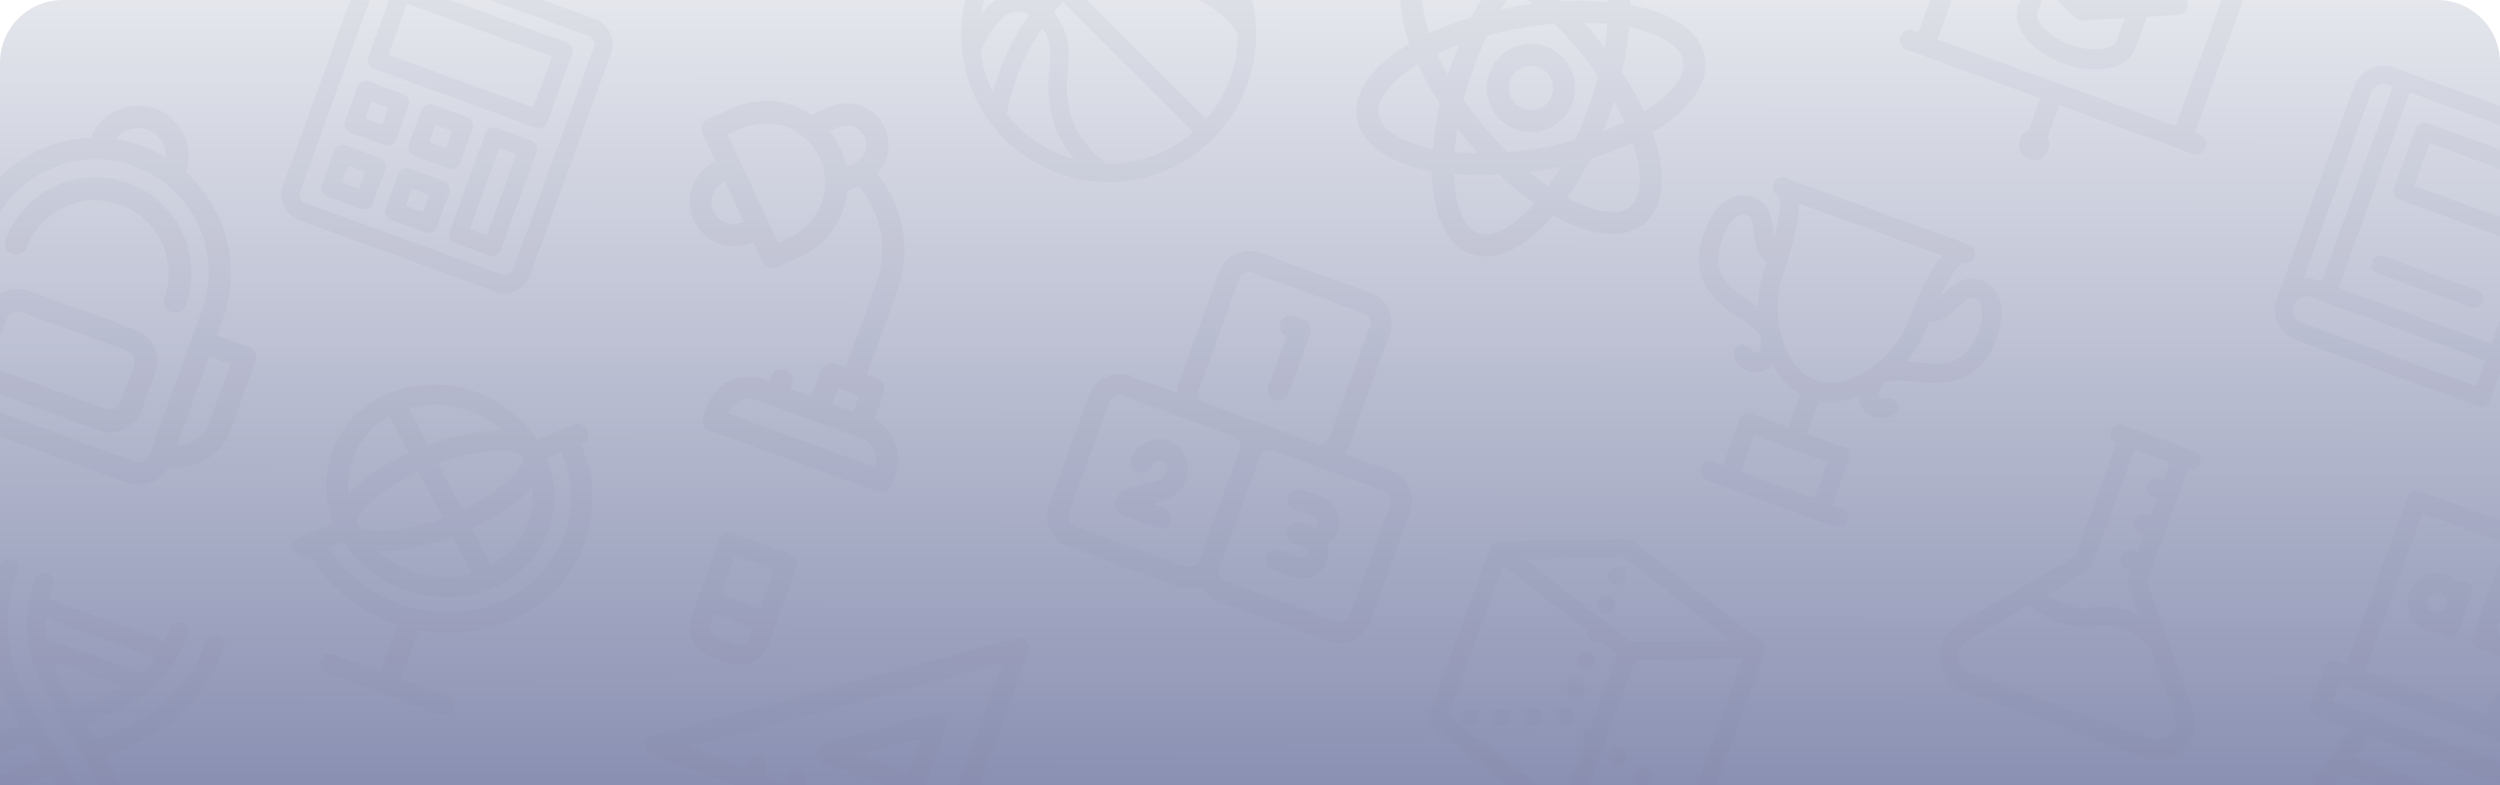 <svg xmlns="http://www.w3.org/2000/svg" xmlns:xlink="http://www.w3.org/1999/xlink" width="398" height="125" viewBox="0 0 398 125">
  <defs>
    <linearGradient id="linear-gradient" x1="0.538" y1="1" x2="0.54" gradientUnits="objectBoundingBox">
      <stop offset="0" stop-color="#2680eb"/>
      <stop offset="1" stop-color="#6bb1fe"/>
    </linearGradient>
    <linearGradient id="linear-gradient-3" x1="0.538" y1="1" x2="0.54" gradientUnits="objectBoundingBox">
      <stop offset="0" stop-color="#8a90b2"/>
      <stop offset="1" stop-color="#e5e7ed"/>
    </linearGradient>
    <clipPath id="clip-path">
      <path id="Rectangle_285" data-name="Rectangle 285" d="M10,0H388a10,10,0,0,1,10,10V125a0,0,0,0,1,0,0H0a0,0,0,0,1,0,0V10A10,10,0,0,1,10,0Z" transform="translate(829 894)" fill="url(#linear-gradient)"/>
    </clipPath>
  </defs>
  <g id="bg-sma-smk" transform="translate(-829 -663)">
    <path id="Path_619" data-name="Path 619" d="M10,0H388a10,10,0,0,1,10,10V125H0V10A10,10,0,0,1,10,0Z" transform="translate(829 663)" fill="url(#linear-gradient-3)"/>
    <g id="Mask_Group_1267" data-name="Mask Group 1267" transform="translate(0 -231)" clip-path="url(#clip-path)">
      <g id="Mask_Group_1278" data-name="Mask Group 1278" clip-path="url(#clip-path)">
        <g id="Group_1456" data-name="Group 1456" transform="translate(4)">
          <g id="_004-calculator" data-name="004-calculator" transform="translate(861.827 875.942) rotate(20)" opacity="0.07">
            <path id="Path_1693" data-name="Path 1693" d="M116.879,56H89.444A1.444,1.444,0,0,0,88,57.444V69a1.444,1.444,0,0,0,1.444,1.444h27.435A1.444,1.444,0,0,0,118.323,69V57.444A1.444,1.444,0,0,0,116.879,56Zm-1.444,11.552H90.888V58.888h24.547Z" transform="translate(-58.224 -50.946)" fill="#787c96"/>
            <path id="Path_1694" data-name="Path 1694" d="M61.543,0H28.332A4.337,4.337,0,0,0,24,4.332V41.875a4.337,4.337,0,0,0,4.332,4.332H61.543a4.337,4.337,0,0,0,4.332-4.332V4.332A4.337,4.337,0,0,0,61.543,0Zm1.444,41.875a1.446,1.446,0,0,1-1.444,1.444H28.332a1.446,1.446,0,0,1-1.444-1.444V4.332a1.446,1.446,0,0,1,1.444-1.444H61.543a1.446,1.446,0,0,1,1.444,1.444Z" fill="#787c96"/>
            <path id="Path_1695" data-name="Path 1695" d="M95.22,240H89.444A1.444,1.444,0,0,0,88,241.444v5.776a1.444,1.444,0,0,0,1.444,1.444H95.22a1.444,1.444,0,0,0,1.444-1.444v-5.776A1.444,1.444,0,0,0,95.22,240Zm-1.444,5.776H90.888v-2.888h2.888Z" transform="translate(-58.224 -218.341)" fill="#787c96"/>
            <path id="Path_1696" data-name="Path 1696" d="M215.22,240h-5.776A1.444,1.444,0,0,0,208,241.444v5.776a1.444,1.444,0,0,0,1.444,1.444h5.776a1.444,1.444,0,0,0,1.444-1.444v-5.776A1.444,1.444,0,0,0,215.22,240Zm-1.444,5.776h-2.888v-2.888h2.888Z" transform="translate(-167.394 -218.341)" fill="#787c96"/>
            <path id="Path_1697" data-name="Path 1697" d="M95.22,360H89.444A1.444,1.444,0,0,0,88,361.444v5.776a1.444,1.444,0,0,0,1.444,1.444H95.22a1.444,1.444,0,0,0,1.444-1.444v-5.776A1.444,1.444,0,0,0,95.22,360Zm-1.444,5.776H90.888v-2.888h2.888Z" transform="translate(-58.224 -327.511)" fill="#787c96"/>
            <path id="Path_1698" data-name="Path 1698" d="M215.22,360h-5.776A1.444,1.444,0,0,0,208,361.444v5.776a1.444,1.444,0,0,0,1.444,1.444h5.776a1.444,1.444,0,0,0,1.444-1.444v-5.776A1.444,1.444,0,0,0,215.22,360Zm-1.444,5.776h-2.888v-2.888h2.888Z" transform="translate(-167.394 -327.511)" fill="#787c96"/>
            <path id="Path_1699" data-name="Path 1699" d="M335.22,240h-5.776A1.444,1.444,0,0,0,328,241.444V258.05a1.444,1.444,0,0,0,1.444,1.444h5.776a1.444,1.444,0,0,0,1.444-1.444V241.444A1.444,1.444,0,0,0,335.22,240Zm-1.444,16.606h-2.888V242.888h2.888Z" transform="translate(-276.565 -218.341)" fill="#787c96"/>
          </g>
          <g id="_003-backpack" data-name="003-backpack" transform="translate(822.713 901.466) rotate(20)" opacity="0.07">
            <path id="Path_1700" data-name="Path 1700" d="M55.7,30.547H50.312v-2.7A21.6,21.6,0,0,0,36.83,7.861a8.083,8.083,0,0,0-16.16,0A21.6,21.6,0,0,0,7.187,27.852v2.7H1.8a1.8,1.8,0,0,0-1.8,1.8v11.68a9,9,0,0,0,7.238,8.813,5.4,5.4,0,0,0,5.34,4.664H44.922a5.4,5.4,0,0,0,5.34-4.664A9,9,0,0,0,57.5,44.023V32.344A1.8,1.8,0,0,0,55.7,30.547ZM28.75,3.594a4.5,4.5,0,0,1,4.278,3.122,21.645,21.645,0,0,0-8.556,0A4.5,4.5,0,0,1,28.75,3.594ZM3.594,44.023V34.141H7.187V49.106A5.4,5.4,0,0,1,3.594,44.023Zm43.125,8.086a1.8,1.8,0,0,1-1.8,1.8H12.578a1.8,1.8,0,0,1-1.8-1.8V27.852a17.969,17.969,0,1,1,35.937,0Zm7.188-8.086a5.4,5.4,0,0,1-3.594,5.083V34.141h3.594Z" fill="#787c96"/>
            <path id="Path_1701" data-name="Path 1701" d="M135.273,112A15.291,15.291,0,0,0,120,127.273a1.8,1.8,0,0,0,3.594,0,11.68,11.68,0,0,1,23.359,0,1.8,1.8,0,0,0,3.594,0A15.291,15.291,0,0,0,135.273,112Z" transform="translate(-106.523 -99.422)" fill="#787c96"/>
            <path id="Path_1702" data-name="Path 1702" d="M151.359,304H133.391A5.4,5.4,0,0,0,128,309.391v6.289a5.4,5.4,0,0,0,5.391,5.391h17.969a5.4,5.4,0,0,0,5.391-5.391v-6.289A5.4,5.4,0,0,0,151.359,304Zm1.8,11.68a1.8,1.8,0,0,1-1.8,1.8H133.391a1.8,1.8,0,0,1-1.8-1.8v-6.289a1.8,1.8,0,0,1,1.8-1.8h17.969a1.8,1.8,0,0,1,1.8,1.8Z" transform="translate(-113.625 -269.859)" fill="#787c96"/>
          </g>
          <g id="_015-school_supplies" data-name="015-school supplies" transform="translate(940.07 978.312) rotate(20)" opacity="0.07">
            <path id="Path_1703" data-name="Path 1703" d="M49.812.3.707,34.671a1.638,1.638,0,0,0,.939,2.978h49.1a1.637,1.637,0,0,0,1.637-1.637V1.639A1.638,1.638,0,0,0,49.812.3Zm-.7,34.077H45.84v-.818a1.637,1.637,0,0,0-3.274,0v.818H39.293v-.818a1.637,1.637,0,0,0-3.274,0v.818H32.746v-.818a1.637,1.637,0,0,0-3.274,0v.818H26.2v-.818a1.637,1.637,0,0,0-3.274,0v.818H19.651v-.818a1.637,1.637,0,0,0-3.274,0v.818H6.839L49.114,4.783Z" transform="translate(0 0)" fill="#787c96"/>
            <path id="Path_1704" data-name="Path 1704" d="M255.435,167.392h14.958a1.637,1.637,0,0,0,1.637-1.637v-10.47a1.638,1.638,0,0,0-2.576-1.341L254.5,164.415A1.638,1.638,0,0,0,255.435,167.392Zm13.321-8.963v5.69h-8.128Z" transform="translate(-227.826 -137.928)" fill="#787c96"/>
            <path id="Path_1705" data-name="Path 1705" d="M.012,1.658V14.752a4.916,4.916,0,0,0,4.91,4.91H8.2a4.916,4.916,0,0,0,4.91-4.91V1.658A1.637,1.637,0,0,0,11.47.021H1.649A1.637,1.637,0,0,0,.012,1.658ZM8.2,16.389H4.922a1.639,1.639,0,0,1-1.637-1.637V13.116H9.833v1.637A1.639,1.639,0,0,1,8.2,16.389ZM9.833,3.295V9.842H3.286V3.295Z" transform="translate(-0.003 -0.019)" fill="#787c96"/>
            <path id="Path_1706" data-name="Path 1706" d="M55.48,425.842h-40.1a1.637,1.637,0,0,1-.8-.21l-5.729-3.222a1.637,1.637,0,0,1-.019-2.842l5.729-3.325a1.636,1.636,0,0,1,.822-.221h40.1a1.637,1.637,0,0,1,1.637,1.637v6.547A1.637,1.637,0,0,1,55.48,425.842Zm-39.673-3.274H53.843v-3.274H15.818l-2.87,1.666Z" transform="translate(-7.184 -373.462)" fill="#787c96"/>
          </g>
          <g id="_022-table_lamp" data-name="022-table lamp" transform="translate(903.169 889.379) rotate(20)" opacity="0.07">
            <path id="Path_1707" data-name="Path 1707" d="M81.758,46.251v-4.5a1.777,1.777,0,0,0-1.777-1.777H78.2V25.763a19.146,19.146,0,0,0-9.38-16.439A6.688,6.688,0,0,0,57.947,1.961L55.856,4.052a13.011,13.011,0,0,0-12.336,3.4L40.555,10.3a1.777,1.777,0,0,0-.027,2.539l3.4,3.4A7.1,7.1,0,1,0,53.975,26.283l2.434,2.434a1.777,1.777,0,0,0,2.485.026c4-3.837,2.76-2.636,3-2.88a13.011,13.011,0,0,0,3.418-12.35l1.338-1.337a15.581,15.581,0,0,1,8,13.588V39.976H72.875A1.777,1.777,0,0,0,71.1,41.752v4.442H67.545v-.888a1.777,1.777,0,0,0-3.553,0v.888H63.1A7.114,7.114,0,0,0,56,53.3v1.777a1.777,1.777,0,0,0,1.777,1.777H86.2a1.777,1.777,0,0,0,1.777-1.777V53.3a7.116,7.116,0,0,0-6.218-7.049ZM48.891,24.874a3.556,3.556,0,0,1-2.449-6.124l5.02,5.02A3.561,3.561,0,0,1,48.891,24.874ZM59.4,23.337l-1.708,1.637L44.324,11.607l1.694-1.624A9.453,9.453,0,0,1,59.4,23.337ZM59.41,5.523l1.049-1.049a3.136,3.136,0,0,1,5.115,3.418c-.316.763-.742,1.081-1.729,2.067A13.025,13.025,0,0,0,59.41,5.523ZM74.652,43.529H78.2v2.665H74.652ZM59.55,53.3A3.557,3.557,0,0,1,63.1,49.747H80.87A3.557,3.557,0,0,1,84.423,53.3Z" transform="translate(0 0)" fill="#787c96"/>
          </g>
          <g id="_025-dna" data-name="025-dna" transform="translate(772.763 963.454) rotate(20)" opacity="0.07">
            <path id="Path_1708" data-name="Path 1708" d="M140.249,24.377c7.344-6.253,11.805-12.979,11.757-22.864a1.52,1.52,0,1,0-3.041.015c.045,9.229-4.3,15.179-11.1,20.882-.8-.638-1.59-1.262-2.433-1.927,6.456-5.328,10.534-10.471,10.492-18.94a1.52,1.52,0,0,0-3.041.015,20.313,20.313,0,0,1-.111,2.258H123.23a20.4,20.4,0,0,1-.111-2.258,1.52,1.52,0,1,0-3.041-.015c-.051,10.27,5.907,15.368,13.843,21.621,7.3,5.753,15.044,11.849,15.044,23.984a1.52,1.52,0,0,0,3.041,0c0-9.786-4.391-16.479-11.757-22.771Zm1.925-17.52A16.087,16.087,0,0,1,140.926,9.9H125.072a16.058,16.058,0,0,1-1.246-3.041Zm-15.057,6.082h11.764A40.183,40.183,0,0,1,133,18.544,40.208,40.208,0,0,1,127.118,12.939Z" transform="translate(-57.919)" fill="#787c96"/>
            <path id="Path_1709" data-name="Path 1709" d="M59.118,1.53a1.52,1.52,0,0,0-3.041-.015c-.049,9.852,4.367,16.559,11.757,22.863-7.3,6.233-11.757,12.9-11.757,22.771a1.52,1.52,0,0,0,3.041,0c0-9.178,4.326-15.114,11.1-20.807.809.648,1.612,1.279,2.433,1.926C66.245,33.559,62.159,38.7,62.159,47.149a1.52,1.52,0,0,0,3.041,0,20.4,20.4,0,0,1,.124-2.281H84.84a20.441,20.441,0,0,1,.125,2.281,1.52,1.52,0,0,0,3.041,0c0-21.762-29.005-21.9-28.888-45.619ZM75.083,30.208A40.4,40.4,0,0,1,80.9,35.746H69.263A40.365,40.365,0,0,1,75.083,30.208Zm-9.144,11.62A16.183,16.183,0,0,1,67.2,38.787H82.962a16.172,16.172,0,0,1,1.264,3.041Z" transform="translate(0 -0.002)" fill="#787c96"/>
          </g>
          <g id="_014-basketball" data-name="014-basketball" transform="translate(978 876)" opacity="0.07">
            <path id="Path_1710" data-name="Path 1710" d="M40.117,6.883h0A23.5,23.5,0,0,0,6.883,40.117,23.5,23.5,0,0,0,40.117,6.883ZM38.04,8.96a20.438,20.438,0,0,1,5.305,9.172,16.056,16.056,0,0,0-4.3-2.825,19.309,19.309,0,0,0-9.894-1.228c-2.591.2-4.578.345-6.673-1.133a36.388,36.388,0,0,1,13.65-5.678A20.67,20.67,0,0,1,38.04,8.96ZM23.219,44.05A16.567,16.567,0,0,1,18.013,37.9a16.616,16.616,0,0,1-1-8.529c.227-3.01.462-6.114-2.238-9.335q.711-.873,1.481-1.705L36.964,39.041A20.509,20.509,0,0,1,23.219,44.05ZM3.131,26.243c1.418-3.53,3.45-5.962,5.347-6.38a3.027,3.027,0,0,1,2.354.509,39.333,39.333,0,0,0-5.762,12.25A20.537,20.537,0,0,1,3.131,26.243Zm4.714-9.249a8.542,8.542,0,0,0-4.631,3.2A20.442,20.442,0,0,1,7.959,10.036l6.214,6.214q-.807.87-1.558,1.782a5.973,5.973,0,0,0-4.769-1.039Zm2.191-9.035A20.443,20.443,0,0,1,20.194,3.214a8.534,8.534,0,0,0-3.2,4.649,5.975,5.975,0,0,0,1.043,4.752q-.911.75-1.782,1.558Zm9.824.527c.412-1.894,2.85-3.935,6.384-5.355a20.535,20.535,0,0,1,6.377,1.939,39.328,39.328,0,0,0-12.25,5.762A3.029,3.029,0,0,1,19.86,8.486ZM7.269,36.125a36.393,36.393,0,0,1,5.678-13.65c1.478,2.094,1.329,4.082,1.133,6.673a19.309,19.309,0,0,0,1.228,9.895,16.052,16.052,0,0,0,2.824,4.3A20.437,20.437,0,0,1,8.96,38.04a20.662,20.662,0,0,1-1.691-1.914Zm31.772.838L18.329,16.252q.832-.768,1.705-1.481c3.222,2.7,6.326,2.466,9.335,2.238a16.617,16.617,0,0,1,8.528,1,16.572,16.572,0,0,1,6.152,5.206A20.509,20.509,0,0,1,39.041,36.964Z" fill="#787c96"/>
          </g>
          <g id="_023-cubes_stack" data-name="023-cubes stack" transform="translate(1008.858 928.136) rotate(20)" opacity="0.07">
            <path id="Path_1711" data-name="Path 1711" d="M49.3,25.5H41.36a5.076,5.076,0,0,0,.292-1.7V5.1a5.106,5.106,0,0,0-5.1-5.1h-18.7a5.106,5.106,0,0,0-5.1,5.1V23.8a5.076,5.076,0,0,0,.292,1.7H5.1A5.106,5.106,0,0,0,0,30.6V49.3a5.106,5.106,0,0,0,5.1,5.1H23.8a5.08,5.08,0,0,0,3.4-1.3,5.079,5.079,0,0,0,3.4,1.3H49.3a5.106,5.106,0,0,0,5.1-5.1V30.6A5.106,5.106,0,0,0,49.3,25.5ZM16.151,23.8V5.1a1.7,1.7,0,0,1,1.7-1.7h18.7a1.7,1.7,0,0,1,1.7,1.7V23.8a1.7,1.7,0,0,1-1.7,1.7h-18.7A1.7,1.7,0,0,1,16.151,23.8ZM23.8,51H5.1a1.7,1.7,0,0,1-1.7-1.7V30.6a1.7,1.7,0,0,1,1.7-1.7H23.8a1.7,1.7,0,0,1,1.7,1.7V49.3A1.7,1.7,0,0,1,23.8,51ZM51,49.3A1.7,1.7,0,0,1,49.3,51H30.6a1.7,1.7,0,0,1-1.7-1.7V30.6a1.7,1.7,0,0,1,1.7-1.7H49.3A1.7,1.7,0,0,1,51,30.6Z" fill="#787c96"/>
            <path id="Path_1712" data-name="Path 1712" d="M337.1,312h-3.4a1.7,1.7,0,0,0,0,3.4h3.4a.85.85,0,0,1,0,1.7h-1.7a1.7,1.7,0,0,0,0,3.4h1.7a.85.85,0,0,1,0,1.7h-3.4a1.7,1.7,0,1,0,0,3.4h3.4a4.255,4.255,0,0,0,3.4-6.8A4.255,4.255,0,0,0,337.1,312Z" transform="translate(-296.723 -278.848)" fill="#787c96"/>
            <path id="Path_1713" data-name="Path 1713" d="M101.35,316.675a4.675,4.675,0,1,0-9.35,0,1.7,1.7,0,0,0,3.4,0,1.275,1.275,0,0,1,2.55,0,2.434,2.434,0,0,1-1.017,1.977l-4.221,3.015A1.7,1.7,0,0,0,92,323.051v.85a1.7,1.7,0,0,0,1.7,1.7h5.95a1.7,1.7,0,1,0,0-3.4H97.815l1.094-.782A5.841,5.841,0,0,0,101.35,316.675Z" transform="translate(-82.225 -278.848)" fill="#787c96"/>
            <path id="Path_1714" data-name="Path 1714" d="M233.7,75.4v8.5a1.7,1.7,0,1,0,3.4,0V73.7a1.7,1.7,0,0,0-1.7-1.7h-1.7a1.7,1.7,0,0,0,0,3.4Z" transform="translate(-207.349 -64.35)" fill="#787c96"/>
          </g>
          <g id="_007-geometry" data-name="007-geometry" transform="translate(1065.287 972.811) rotate(20)" opacity="0.07">
            <path id="Path_1715" data-name="Path 1715" d="M46.764,9.585a1.461,1.461,0,0,0-.841-1.322C45.768,8.191,20.891.153,20.866.146a1.455,1.455,0,0,0-.93.039C-.422,8.013.853,7.509.662,7.634a1.465,1.465,0,0,0-.62.886C-.026,8.809.008,37.461.01,37.486a1.467,1.467,0,0,0,.643,1.078c.242.162-1.223-.337,25.2,8.213a1.467,1.467,0,0,0,.568.066c.318-.026-.828.382,19.4-7.4a1.47,1.47,0,0,0,.8-.75c.207-.447.136,1.474.136-29.108Zm-40.92-.85L20.5,3.1,40.923,9.7,26.264,15.342ZM27.767,17.9l16.074-6.182V37.076L27.767,43.259ZM2.926,36.286V10.863l16.1,5.209a1.46,1.46,0,0,0,2.434.787l3.384,1.095V30.313a1.461,1.461,0,0,0,0,2.676V43.378Z" transform="translate(0 0)" fill="#787c96"/>
            <path id="Path_1716" data-name="Path 1716" d="M373.147,364.951a1.461,1.461,0,1,0,.941,1.84,1.461,1.461,0,0,0-.941-1.84Z" transform="translate(-337.332 -331.476)" fill="#787c96"/>
            <path id="Path_1717" data-name="Path 1717" d="M318.747,347.351a1.461,1.461,0,1,0,.941,1.839A1.461,1.461,0,0,0,318.747,347.351Z" transform="translate(-287.9 -315.483)" fill="#787c96"/>
            <path id="Path_1718" data-name="Path 1718" d="M427.548,382.55a1.461,1.461,0,1,0,.94,1.839A1.461,1.461,0,0,0,427.548,382.55Z" transform="translate(-386.764 -347.468)" fill="#787c96"/>
            <circle id="Ellipse_225" data-name="Ellipse 225" cx="1.461" cy="1.461" r="1.461" transform="translate(19 23.833)" fill="#787c96"/>
            <circle id="Ellipse_226" data-name="Ellipse 226" cx="1.461" cy="1.461" r="1.461" transform="translate(19 19.083)" fill="#787c96"/>
            <circle id="Ellipse_227" data-name="Ellipse 227" cx="1.461" cy="1.461" r="1.461" transform="translate(19 9.585)" fill="#787c96"/>
            <circle id="Ellipse_228" data-name="Ellipse 228" cx="1.461" cy="1.461" r="1.461" transform="translate(19 4.836)" fill="#787c96"/>
            <path id="Path_1719" data-name="Path 1719" d="M104.971,352.174a1.461,1.461,0,1,0,1.888.839A1.46,1.46,0,0,0,104.971,352.174Z" transform="translate(-94.533 -319.842)" fill="#787c96"/>
            <path id="Path_1720" data-name="Path 1720" d="M52.971,372.174a1.461,1.461,0,1,0,1.888.839A1.46,1.46,0,0,0,52.971,372.174Z" transform="translate(-47.282 -338.015)" fill="#787c96"/>
            <path id="Path_1721" data-name="Path 1721" d="M156.971,332.174a1.461,1.461,0,1,0,1.888.839A1.46,1.46,0,0,0,156.971,332.174Z" transform="translate(-141.784 -301.668)" fill="#787c96"/>
            <path id="Path_1722" data-name="Path 1722" d="M210.943,313.267a1.461,1.461,0,1,0-1.008,1.683A1.459,1.459,0,0,0,210.943,313.267Z" transform="translate(-189.049 -283.51)" fill="#787c96"/>
          </g>
          <g id="_019-globe" data-name="019-globe" transform="translate(830.442 929.926) rotate(20)" opacity="0.07">
            <path id="Path_1723" data-name="Path 1723" d="M92.48,33.339A20.939,20.939,0,0,0,93.671,2.923l.219-.2a1.5,1.5,0,0,0,0-2.256,1.866,1.866,0,0,0-2.47,0L86.864,4.629A19.664,19.664,0,0,0,62.224,5.7h0a15.722,15.722,0,0,0-1.176,22.506l-4.557,4.162a1.5,1.5,0,0,0,0,2.256,1.866,1.866,0,0,0,2.47,0l.219-.2a25.718,25.718,0,0,0,16.884,5.438v7.992H68.2a1.6,1.6,0,1,0,0,3.19H87.416a1.6,1.6,0,1,0,0-3.19H79.557v-8.33A25.1,25.1,0,0,0,92.48,33.339ZM85.688,7.959c.321.294.582,1.535-.731,4.134a29.153,29.153,0,0,1-5.46,7.131l-6.142-5.61a32.014,32.014,0,0,1,7.807-4.987,9.549,9.549,0,0,1,3.528-.906,1.562,1.562,0,0,1,1,.238ZM77.027,21.48a32.013,32.013,0,0,1-7.807,4.987c-2.845,1.2-4.2.961-4.526.667S64.111,25.6,65.424,23a29.152,29.152,0,0,1,5.46-7.131Zm2.463,2.25L84.38,28.2A16.047,16.047,0,0,1,69.16,29.937,33.248,33.248,0,0,0,79.49,23.73Zm7.36,2.21-4.89-4.466c2.681-2.637,5.48-6.089,6.795-9.436A12.644,12.644,0,0,1,86.85,25.94ZM81.222,5.158a33.182,33.182,0,0,0-10.331,6.206L66,6.9a16.041,16.041,0,0,1,15.221-1.74Zm-17.691,4,4.89,4.466c-2.681,2.637-5.48,6.089-6.795,9.436A12.644,12.644,0,0,1,63.532,9.154Zm-1.874,23.01,1.86-1.7a19.662,19.662,0,0,0,24.64-1.074A15.722,15.722,0,0,0,89.334,6.885l1.86-1.7a17.945,17.945,0,0,1-1.183,25.9A22.429,22.429,0,0,1,61.658,32.164Z" transform="translate(0 0)" fill="#787c96"/>
          </g>
          <g id="_009-trophy" data-name="009-trophy" transform="translate(1100.602 919.168) rotate(20)" opacity="0.07">
            <path id="Path_1724" data-name="Path 1724" d="M44.1,4.642c-3.358,0-4.331,3.047-5.318,4.816.492-5.091,1.357-6.18,1.557-6.367A1.547,1.547,0,0,0,40.232,0H9.284a1.547,1.547,0,0,0-.107,3.091c.2.187,1.065,1.275,1.557,6.367-.993-1.779-1.96-4.816-5.318-4.816C2.917,4.642,0,6.668,0,12.379c0,3.783,1.1,6.516,3.376,8.355a16.162,16.162,0,0,0,6.435,2.694c3.789.958,4.889,1.462,4.889,3.784a.642.642,0,0,1-1.094.453,1.547,1.547,0,1,0-2.188,2.188,3.736,3.736,0,0,0,6.046-1.107,11.68,11.68,0,0,0,5.747,2.847v5.544h-6.19a1.547,1.547,0,0,0-1.547,1.547v7.737H13.926a1.547,1.547,0,1,0,0,3.095H35.59a1.547,1.547,0,1,0,0-3.095H34.043V38.685A1.547,1.547,0,0,0,32.5,37.137h-6.19V31.593a11.681,11.681,0,0,0,5.747-2.847A3.736,3.736,0,0,0,38.1,29.854a1.547,1.547,0,1,0-2.188-2.188.642.642,0,0,1-1.094-.453v-.133c0-2.217,1.267-2.735,4.889-3.651a16.165,16.165,0,0,0,6.435-2.694c2.272-1.839,3.376-4.571,3.376-8.355,0-5.711-2.918-7.737-5.416-7.737ZM30.948,46.422H18.569v-6.19H30.948ZM3.095,12.379c0-2.141.608-4.642,2.321-4.642.843,0,1.244.532,2.1,2.239C8.2,11.349,9.1,13.138,11,13.728a19.293,19.293,0,0,0,1.169,7.123c-4.587-1.309-9.078-1.456-9.078-8.471ZM24.758,28.627c-5.711,0-10.488-7.71-10.615-13.459-.073-3.281-.335-8.983-1.49-12.073h24.21c-1.155,3.089-1.417,8.792-1.49,12.073-.128,5.738-4.9,13.459-10.615,13.459ZM37.343,20.85a19.267,19.267,0,0,0,1.169-7.123C42,12.65,41.992,7.737,44.1,7.737c1.713,0,2.321,2.5,2.321,4.642C46.422,19.375,41.966,19.531,37.343,20.85Z" transform="translate(0 0)" fill="#787c96"/>
          </g>
          <g id="_020-atom" data-name="020-atom" transform="translate(1057.581 887.899) rotate(20)" opacity="0.07">
            <path id="Path_1725" data-name="Path 1725" d="M199.264,192.271a7.03,7.03,0,1,0,7.03,7.03A7.038,7.038,0,0,0,199.264,192.271Zm0,10.545a3.515,3.515,0,1,1,3.515-3.515A3.519,3.519,0,0,1,199.264,202.816Z" transform="translate(-181.911 -184.22)" fill="#787c96"/>
            <path id="Path_1726" data-name="Path 1726" d="M71.785,28.151c9.3-11.294,4.246-20.26-10.3-17.835-5.132-13.7-15.422-13.807-20.594,0C26.463,7.91,21.224,16.767,30.6,28.151c-9.486,11.522-3.925,20.207,10.3,17.835,5.116,13.657,15.418,13.82,20.594,0C75.917,48.392,81.156,39.534,71.785,28.151Zm.714-12.3c1.2,2.078.06,5.672-3.108,9.666a50.157,50.157,0,0,0-5.456-4.722,50.152,50.152,0,0,0-1.362-7.09C65.746,13.231,70.9,13.072,72.5,15.848Zm-12.535,22.4c-.24,1.286-.523,2.5-.842,3.645-1.168-.3-2.363-.667-3.576-1.095C57.046,40.01,58.5,39.173,59.964,38.246Zm-8.774.779a59.534,59.534,0,0,1-9.418-5.437,59.62,59.62,0,0,1,0-10.875,59.527,59.527,0,0,1,9.418-5.437,59.534,59.534,0,0,1,9.418,5.437,59.62,59.62,0,0,1,0,10.875A59.527,59.527,0,0,1,51.19,39.025ZM46.834,40.8c-1.213.428-2.408.794-3.576,1.095-.319-1.142-.6-2.36-.842-3.645C43.848,39.152,45.3,39.991,46.834,40.8ZM38.06,30.7c-.993-.85-1.905-1.7-2.735-2.55.829-.847,1.742-1.7,2.735-2.55C37.991,27.313,37.991,28.989,38.06,30.7Zm4.356-12.646c.24-1.286.523-2.5.842-3.645,1.168.3,2.363.667,3.576,1.095-1.5.787-2.952,1.624-4.418,2.551ZM55.546,15.5c1.213-.428,2.408-.794,3.576-1.095q.478,1.713.842,3.645c-1.432-.906-2.882-1.745-4.418-2.551ZM64.32,25.6c.993.85,1.905,1.7,2.735,2.55-.829.847-1.742,1.7-2.735,2.55.069-1.712.069-3.388,0-5.1ZM51.19,3.545c2.4,0,4.942,2.784,6.817,7.525a50.136,50.136,0,0,0-6.817,2.364,50.141,50.141,0,0,0-6.817-2.364C46.248,6.33,48.791,3.545,51.19,3.545Zm-21.309,12.3c1.6-2.774,6.745-2.618,9.926-2.145a50.151,50.151,0,0,0-1.363,7.09,50.157,50.157,0,0,0-5.456,4.722c-3.168-3.994-4.308-7.588-3.108-9.666Zm0,24.605c-1.2-2.078-.06-5.672,3.108-9.666a50.159,50.159,0,0,0,5.456,4.722,50.136,50.136,0,0,0,1.363,7.09C36.628,43.071,31.48,43.223,29.881,40.453Zm21.309,12.3c-2.4,0-4.942-2.784-6.817-7.525a50.138,50.138,0,0,0,6.817-2.364,50.147,50.147,0,0,0,6.817,2.364C56.132,49.972,53.589,52.756,51.19,52.756ZM72.5,40.453c-1.6,2.773-6.742,2.619-9.926,2.145a50.135,50.135,0,0,0,1.362-7.09,50.156,50.156,0,0,0,5.456-4.722C72.559,34.781,73.7,38.376,72.5,40.453Z" transform="translate(-33.837 -13.07)" fill="#787c96"/>
          </g>
          <g id="_013-book" data-name="013-book" transform="translate(1156.386 886.646) rotate(20)" opacity="0.07">
            <path id="Path_1727" data-name="Path 1727" d="M84,0H53.04A5.045,5.045,0,0,0,48,5.04v36a5.045,5.045,0,0,0,5.04,5.04H84a1.44,1.44,0,0,0,1.44-1.44V1.44A1.44,1.44,0,0,0,84,0Zm-1.44,36H56.639V2.88H82.558ZM50.88,5.04a2.162,2.162,0,0,1,2.16-2.16h.72V36a5.913,5.913,0,0,0-2.88.484ZM82.558,43.2H53.04a2.16,2.16,0,1,1,0-4.32H82.558Z" fill="#787c96"/>
            <path id="Path_1728" data-name="Path 1728" d="M177.443,84.988H194.76a1.443,1.443,0,0,0,1.443-1.443v-10.1A1.443,1.443,0,0,0,194.76,72H177.443A1.443,1.443,0,0,0,176,73.443v10.1A1.443,1.443,0,0,0,177.443,84.988Zm1.443-10.1h14.431V82.1H178.886Z" transform="translate(-116.51 -65.506)" fill="#787c96"/>
            <path id="Path_1729" data-name="Path 1729" d="M201.317,320H185.443a1.443,1.443,0,1,0,0,2.886h15.874a1.443,1.443,0,1,0,0-2.886Z" transform="translate(-123.788 -291.206)" fill="#787c96"/>
          </g>
          <g id="_017-presentation" data-name="017-presentation" transform="translate(1141.393 861.914) rotate(20)" opacity="0.07">
            <path id="Path_1730" data-name="Path 1730" d="M50.052,9.687a1.615,1.615,0,0,0,1.615-1.615V1.615A1.615,1.615,0,0,0,50.052,0H1.615A1.615,1.615,0,0,0,0,1.615V8.073A1.615,1.615,0,0,0,1.615,9.687h.807V38.75H1.615a1.615,1.615,0,1,0,0,3.229h22.6v5.462a2.421,2.421,0,1,0,3.229,0V41.979h22.6a1.615,1.615,0,1,0,0-3.229h-.807V9.687ZM3.229,3.229H48.437V6.458H3.229ZM46.015,38.75H5.651V9.687H46.015Z" fill="#787c96"/>
            <path id="Path_1731" data-name="Path 1731" d="M103.846,137.094l4.563,1.977v5.306c0,1.845,1.159,3.5,3.262,4.673,6.038,3.354,16.574,1.044,16.574-4.673v-5.306l4.563-1.977a1.616,1.616,0,0,0,0-2.963l-13.839-6a1.615,1.615,0,0,0-1.284,0l-13.839,6a1.616,1.616,0,0,0,0,2.963Zm21.17,7.283c0,1.223-2.606,3-6.689,3s-6.689-1.776-6.689-3V140.47l6.047,2.62a1.615,1.615,0,0,0,1.284,0l6.047-2.62Zm-6.689-13,9.778,4.237-9.778,4.237-9.778-4.237Z" transform="translate(-92.494 -115.084)" fill="#787c96"/>
          </g>
          <g id="_018-chemistry" data-name="018-chemistry" transform="translate(1123.659 949.556) rotate(20)" opacity="0.07">
            <path id="Path_1732" data-name="Path 1732" d="M73.062,38.722,59.286,22.19V3.032a1.516,1.516,0,0,0,0-3.032H47.158a1.516,1.516,0,1,0,0,3.032V22.19L33.382,38.722a5.976,5.976,0,0,0,4.585,9.789H68.477A5.976,5.976,0,0,0,73.062,38.722ZM49.839,23.71a1.516,1.516,0,0,0,.351-.97V3.032h6.064V6.064H55.5a1.516,1.516,0,0,0,0,3.032h.758v3.032H55.5a1.516,1.516,0,0,0,0,3.032h.758v3.032H55.5a1.516,1.516,0,0,0,0,3.032h.758v1.516a1.516,1.516,0,0,0,.351.97l3.214,3.857A11.284,11.284,0,0,0,52.47,29c-1.372.784-3.733,1.437-7.476.52ZM68.477,45.479H37.966a2.94,2.94,0,0,1-2.256-4.816l7.153-8.584c3.66,1.168,7.774,1.463,11.11-.444,4.073-2.327,7.429-.5,9.284.058l7.475,8.97A2.94,2.94,0,0,1,68.477,45.479Z" transform="translate(-6.067 -2.049)" fill="#787c96"/>
          </g>
          <g id="_005-whiteboard" data-name="005-whiteboard" transform="translate(1205.829 970.604) rotate(20)" opacity="0.07">
            <path id="Path_1733" data-name="Path 1733" d="M48.764,29.886H47.191V1.573A1.573,1.573,0,0,0,45.618,0H4.721A1.573,1.573,0,0,0,3.148,1.573V29.886H1.575A1.573,1.573,0,0,0,0,31.459v6.292a1.573,1.573,0,0,0,1.573,1.573H7.354L4.781,48.33a1.573,1.573,0,1,0,3.025.864L8.6,46.4H41.735l.8,2.792a1.573,1.573,0,1,0,3.025-.864l-2.573-9.006h5.779a1.573,1.573,0,0,0,1.573-1.573V31.459A1.573,1.573,0,0,0,48.764,29.886ZM6.294,3.146H44.045v26.74H40.9V28.313a4.724,4.724,0,0,0-4.719-4.719H31.461a4.724,4.724,0,0,0-4.719,4.719v1.573H6.294Zm31.459,26.74H29.888V28.313a1.575,1.575,0,0,1,1.573-1.573H36.18a1.575,1.575,0,0,1,1.573,1.573Zm3.083,13.37H9.5l1.124-3.932H39.712Zm6.355-7.078H3.148V33.032H47.191Z" fill="#787c96"/>
            <path id="Path_1734" data-name="Path 1734" d="M217.44,66.224a4.723,4.723,0,0,0-6.292-4.448v-4.2a1.573,1.573,0,0,0-3.146,0v11.8a1.575,1.575,0,0,0,2.686,1.112A4.724,4.724,0,0,0,217.44,66.224Zm-4.719-1.573a1.573,1.573,0,1,1-1.573,1.573A1.575,1.575,0,0,1,212.721,64.651Z" transform="translate(-187.552 -50.495)" fill="#787c96"/>
            <path id="Path_1735" data-name="Path 1735" d="M94.754,112.422a4.718,4.718,0,1,0,0,8.515,1.575,1.575,0,0,0,2.686-1.112v-6.292A1.575,1.575,0,0,0,94.754,112.422Zm-2.033,5.831a1.573,1.573,0,1,1,1.573-1.573A1.575,1.575,0,0,1,92.721,118.253Z" transform="translate(-79.349 -100.95)" fill="#787c96"/>
            <path id="Path_1736" data-name="Path 1736" d="M336.059,120.054a1.573,1.573,0,1,0-2.224-2.224,1.573,1.573,0,1,1,0-2.225,1.573,1.573,0,1,0,2.224-2.224,4.719,4.719,0,1,0,0,6.673Z" transform="translate(-295.755 -100.988)" fill="#787c96"/>
          </g>
        </g>
      </g>
    </g>
  </g>
</svg>
